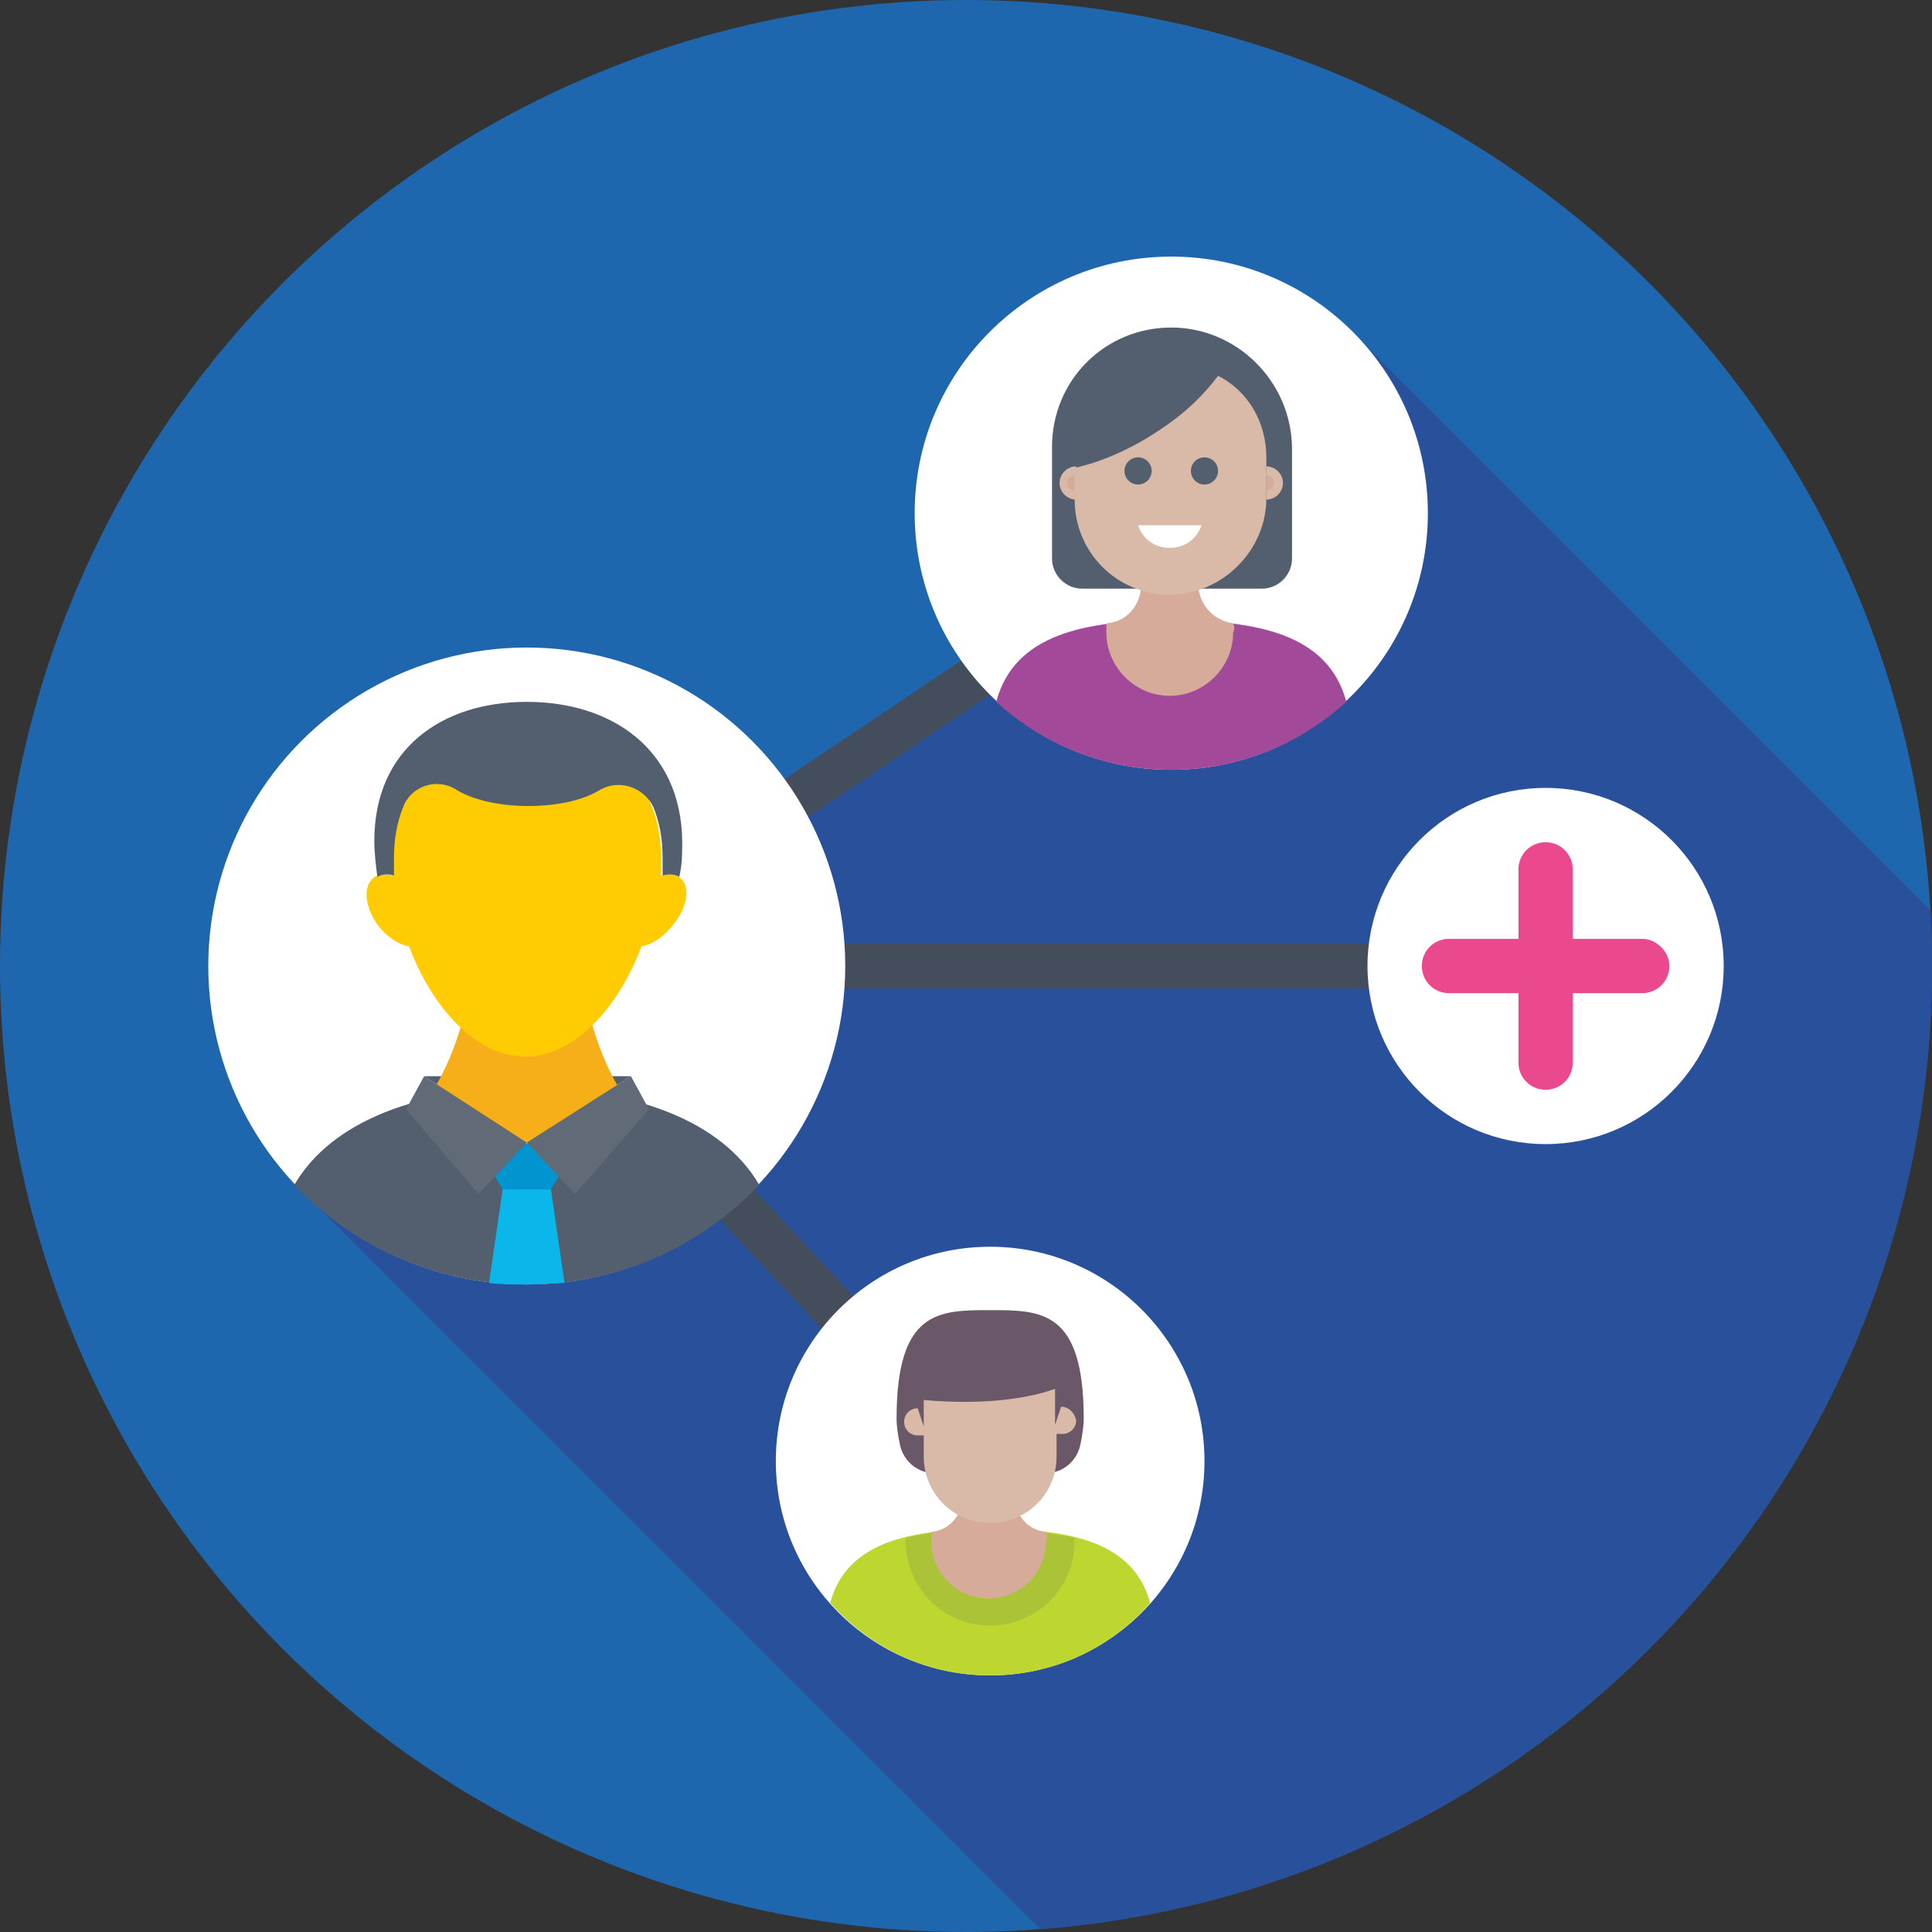 <?xml version="1.0" encoding="utf-8"?>
<!-- Generator: Adobe Illustrator 18.0.0, SVG Export Plug-In . SVG Version: 6.00 Build 0)  -->
<!DOCTYPE svg PUBLIC "-//W3C//DTD SVG 1.1//EN" "http://www.w3.org/Graphics/SVG/1.1/DTD/svg11.dtd">
<svg version="1.1" id="Layer_1" xmlns="http://www.w3.org/2000/svg" xmlns:xlink="http://www.w3.org/1999/xlink" x="0px" y="0px"
	 viewBox="0 0 128 128" enable-background="new 0 0 128 128" xml:space="preserve">
<rect x="0" y="0" width="128" height="128" fill="#333333" stroke="none"/>
<g>
	<circle fill="#1E67AF" cx="64" cy="64" r="64"/>
	<path fill="#29509B" d="M128,64c0-1.3,0-2.5-0.1-3.7L90,22.4l-2.4,6.3L54.8,51.6L19.6,78.5l49.3,49.3C101.9,125.3,128,97.7,128,64z
		"/>
	<g>
		<g>
			<polygon fill="#444D5B" points="78.3,37.5 76.6,35.1 34.1,63.6 34.9,64.9 33.8,65.9 64.5,98.8 66.7,96.8 37.2,65.1 			"/>
			<rect x="48.9" y="62.5" fill="#444D5B" width="52.1" height="3"/>
		</g>
		<g>
			<circle fill="#FFFFFF" cx="34.9" cy="64" r="21.1"/>
		</g>
		<g>
			<path fill="#535E6F" d="M34.9,85.1c6.1,0,11.5-2.5,15.4-6.6c-2.5-4.3-8.4-6.4-15.4-6.4c-7,0-12.9,2.1-15.4,6.4
				C23.4,82.6,28.9,85.1,34.9,85.1z"/>
		</g>
		<g>
			<polygon fill="#0095CF" points="36.5,78.8 38.4,75.7 31.4,75.7 33.3,78.8 			"/>
		</g>
		<g>
			<path fill="#0BB6EA" d="M32.4,85c0.8,0.1,1.6,0.1,2.5,0.1c0.8,0,1.7-0.1,2.5-0.1l-0.9-6.2h-3.2L32.4,85z"/>
		</g>
		<g>
			<polygon fill="#535E6F" points="41.8,71.3 28.1,71.3 34.9,75.7 			"/>
		</g>
		<g>
			<path fill="#F7AF19" d="M38.6,64.9h-3.7h-3.7c0,0-0.4,3.7-2.3,7l6,3.9l6-3.9C39,68.6,38.6,64.9,38.6,64.9z"/>
		</g>
		<g>
			<polygon fill="#616B77" points="41.8,71.3 43,73.5 38.1,79.1 34.9,75.7 			"/>
		</g>
		<g>
			<polygon fill="#616B77" points="28.1,71.3 26.9,73.5 31.7,79.1 34.9,75.7 			"/>
		</g>
		<g>
			<path fill="#FFCC04" d="M45.1,58.2c-0.3-0.3-0.8-0.4-1.3-0.2c0-0.4,0-0.7,0-1.1c0-5.8-4-7.9-8.9-7.9s-8.9,2.1-8.9,7.9
				c0,0.3,0,0.7,0,1.1c-0.5-0.1-1-0.1-1.3,0.2c-0.7,0.6-0.5,2.1,0.5,3.3c0.6,0.7,1.3,1.1,1.9,1.2c1.5,4,4.4,7.3,7.7,7.3
				s6.2-3.3,7.7-7.3c0.6-0.1,1.3-0.5,1.9-1.2C45.5,60.3,45.8,58.8,45.1,58.2z"/>
		</g>
		<g>
			<path fill="#535E6F" d="M34.9,46.5c-5.6,0-10.1,3.1-10.1,9.2c0,0.8,0.1,1.6,0.2,2.4c0.3-0.2,0.7-0.2,1.1-0.1c0-0.4,0-0.7,0-1.1
				c0-1.3,0.2-2.4,0.6-3.4c0.5-1.4,2.2-2,3.5-1.2c1.1,0.7,2.9,1.1,4.8,1.1c2,0,3.7-0.4,4.8-1.1c1.3-0.7,2.9-0.1,3.5,1.2
				c0.4,1,0.6,2.1,0.6,3.4c0,0.3,0,0.7,0,1.1c0.4-0.1,0.8-0.1,1.1,0.1c0.2-0.8,0.2-1.6,0.2-2.4C45.1,49.6,40.5,46.5,34.9,46.5z"/>
		</g>
		<g>
			<circle fill="#FFFFFF" cx="77.6" cy="34" r="17"/>
		</g>
		<g>
			<circle fill="#FFFFFF" cx="65.6" cy="96.8" r="14.2"/>
		</g>
		<g>
			<circle fill="#FFFFFF" cx="102.4" cy="64" r="11.8"/>
		</g>
		<g>
			<path fill="#EA4A8D" d="M108.8,62.2h-4.6v-4.6c0-1-0.8-1.8-1.8-1.8c-1,0-1.8,0.8-1.8,1.8v4.6H96c-1,0-1.8,0.8-1.8,1.8
				c0,1,0.8,1.8,1.8,1.8h4.6v4.6c0,1,0.8,1.8,1.8,1.8c1,0,1.8-0.8,1.8-1.8v-4.6h4.6c1,0,1.8-0.8,1.8-1.8S109.7,62.2,108.8,62.2z"/>
		</g>
		<g>
			<path fill="#535E6F" d="M77.6,21.7L77.6,21.7c-4.4,0-7.9,3.5-7.9,7.9V37c0,1.1,0.9,2,2,2h11.9c1.1,0,2-0.9,2-2v-7.4
				C85.5,25.2,81.9,21.7,77.6,21.7z"/>
		</g>
		<g>
			<path fill="#A3499A" d="M77.6,51c4.5,0,8.5-1.7,11.6-4.5c-1.2-4.5-5.9-5.4-11.6-5.4S67.2,42,66,46.5C69.1,49.3,73.1,51,77.6,51z"
				/>
		</g>
		<g>
			<path fill="#D6AB9A" d="M81.7,41.3C81.7,41.3,81.7,41.3,81.7,41.3c-1.3-0.2-2.2-1.2-2.3-2.4c0-0.6,0-1.2,0-1.7h-3.8
				c0,0.5,0.1,1.1,0,1.7c-0.1,1.3-1,2.3-2.3,2.4c0,0,0,0,0,0c0,0.2,0,0.4,0,0.6c0,2.3,1.9,4.2,4.2,4.2c2.3,0,4.2-1.9,4.2-4.2
				C81.8,41.7,81.8,41.5,81.7,41.3z"/>
		</g>
		<g>
			<path fill="#D9B9A8" d="M83.9,30.3V33c0,1.7-0.7,3.3-1.9,4.5c-1.1,1.1-2.7,1.9-4.5,1.9c-3.5,0-6.3-2.8-6.3-6.3v-2.1
				c1.8-0.4,3.9-1.3,5.9-2.7c1.5-1,2.7-2.2,3.6-3.4C82.7,25.9,83.9,28,83.9,30.3z"/>
		</g>
		<g>
			<path fill="#D9B9A8" d="M71.3,30.9c-0.6,0-1.1,0.5-1.1,1.1c0,0.6,0.5,1.1,1.1,1.1V30.9z"/>
		</g>
		<g>
			<path fill="#D6AB9A" d="M71.2,31.5c-0.3,0-0.5,0.2-0.5,0.5c0,0.3,0.2,0.5,0.5,0.5V31.5z"/>
		</g>
		<g>
			<path fill="#D9B9A8" d="M83.9,30.9c0.6,0,1.1,0.5,1.1,1.1c0,0.6-0.5,1.1-1.1,1.1V30.9z"/>
		</g>
		<g>
			<path fill="#D6AB9A" d="M83.9,31.5c0.3,0,0.5,0.2,0.5,0.5c0,0.3-0.2,0.5-0.5,0.5V31.5z"/>
		</g>
		<g>
			<circle fill="#535E6F" cx="79.8" cy="31.2" r="0.9"/>
		</g>
		<g>
			<circle fill="#535E6F" cx="75.4" cy="31.2" r="0.9"/>
		</g>
		<g>
			<path fill="#FFFFFF" d="M75.4,34.8c0.3,0.9,1.1,1.5,2.1,1.5s1.8-0.6,2.1-1.5H75.4z"/>
		</g>
		<g>
			<path fill="#6A5868" d="M69.3,97.6c1.1,0,2.1-0.8,2.3-2c0.1-0.5,0.2-1.1,0.2-1.6c0-7.2-2.8-7.2-6.2-7.2c-3.4,0-6.2,0-6.2,7.2
				c0,0.5,0.1,1.1,0.2,1.6c0.2,1.2,1.2,2,2.3,2H69.3z"/>
		</g>
		<path fill="#BED630" d="M65.6,111c4.2,0,8-1.8,10.6-4.8c-1.1-4.1-5.4-4.9-10.6-4.9c-5.2,0-9.5,0.8-10.6,4.9
			C57.6,109.1,61.3,111,65.6,111z"/>
		<g>
			<path fill="#D6AB9A" d="M69.3,101.5C69.3,101.5,69.3,101.5,69.3,101.5c-1.2-0.1-2-1.1-2.1-2.2c0-0.6,0-1.1,0-1.5h-3.4
				c0,0.5,0.1,1,0,1.5c-0.1,1.1-0.9,2.1-2.1,2.2c0,0,0,0,0,0c0,0.2,0,0.4,0,0.6c0,2.1,1.7,3.8,3.8,3.8c2.1,0,3.8-1.7,3.8-3.8
				C69.4,101.9,69.4,101.7,69.3,101.5z"/>
		</g>
		<path fill="#ABC437" d="M60,101.9c0,0.1,0,0.1,0,0.2c0,3.1,2.5,5.6,5.6,5.6c3.1,0,5.6-2.5,5.6-5.6c0-0.1,0-0.1,0-0.2
			c-1.6-0.4-3.5-0.5-5.6-0.5C63.5,101.3,61.6,101.5,60,101.9z"/>
		<g>
			<path fill="#D6AB9A" d="M69.3,101.5C69.3,101.5,69.3,101.5,69.3,101.5c-1.2-0.1-2-1.1-2.1-2.2c0-0.6,0-1.1,0-1.5h-3.4
				c0,0.5,0.1,1,0,1.5c-0.1,1.1-0.9,2.1-2.1,2.2c0,0,0,0,0,0c0,0.2,0,0.4,0,0.6c0,2.1,1.7,3.8,3.8,3.8c2.1,0,3.8-1.7,3.8-3.8
				C69.4,101.9,69.4,101.7,69.3,101.5z"/>
		</g>
		<g>
			<path fill="#D9B9A8" d="M70.3,93.2l-0.4,1.2v-2.6C68,92.5,66,91.7,66,91.7c-2.4-0.6-3.8-0.4-4.8,0v2.8l-0.4-1.2
				c-0.5,0-0.9,0.4-0.9,0.9c0,0.5,0.4,0.9,0.9,0.9h0.4v1.4c0,2.4,1.9,4.4,4.4,4.4c2.4,0,4.4-1.9,4.4-4.4V95h0.4
				c0.5,0,0.9-0.4,0.9-0.9C71.2,93.6,70.8,93.2,70.3,93.2z"/>
		</g>
		<g>
			<path fill="#6A5868" d="M70.4,91.8c0,0-3,1.6-9.8,0.9v-3.1L70.4,91.8z"/>
		</g>
	</g>
</g>
</svg>
